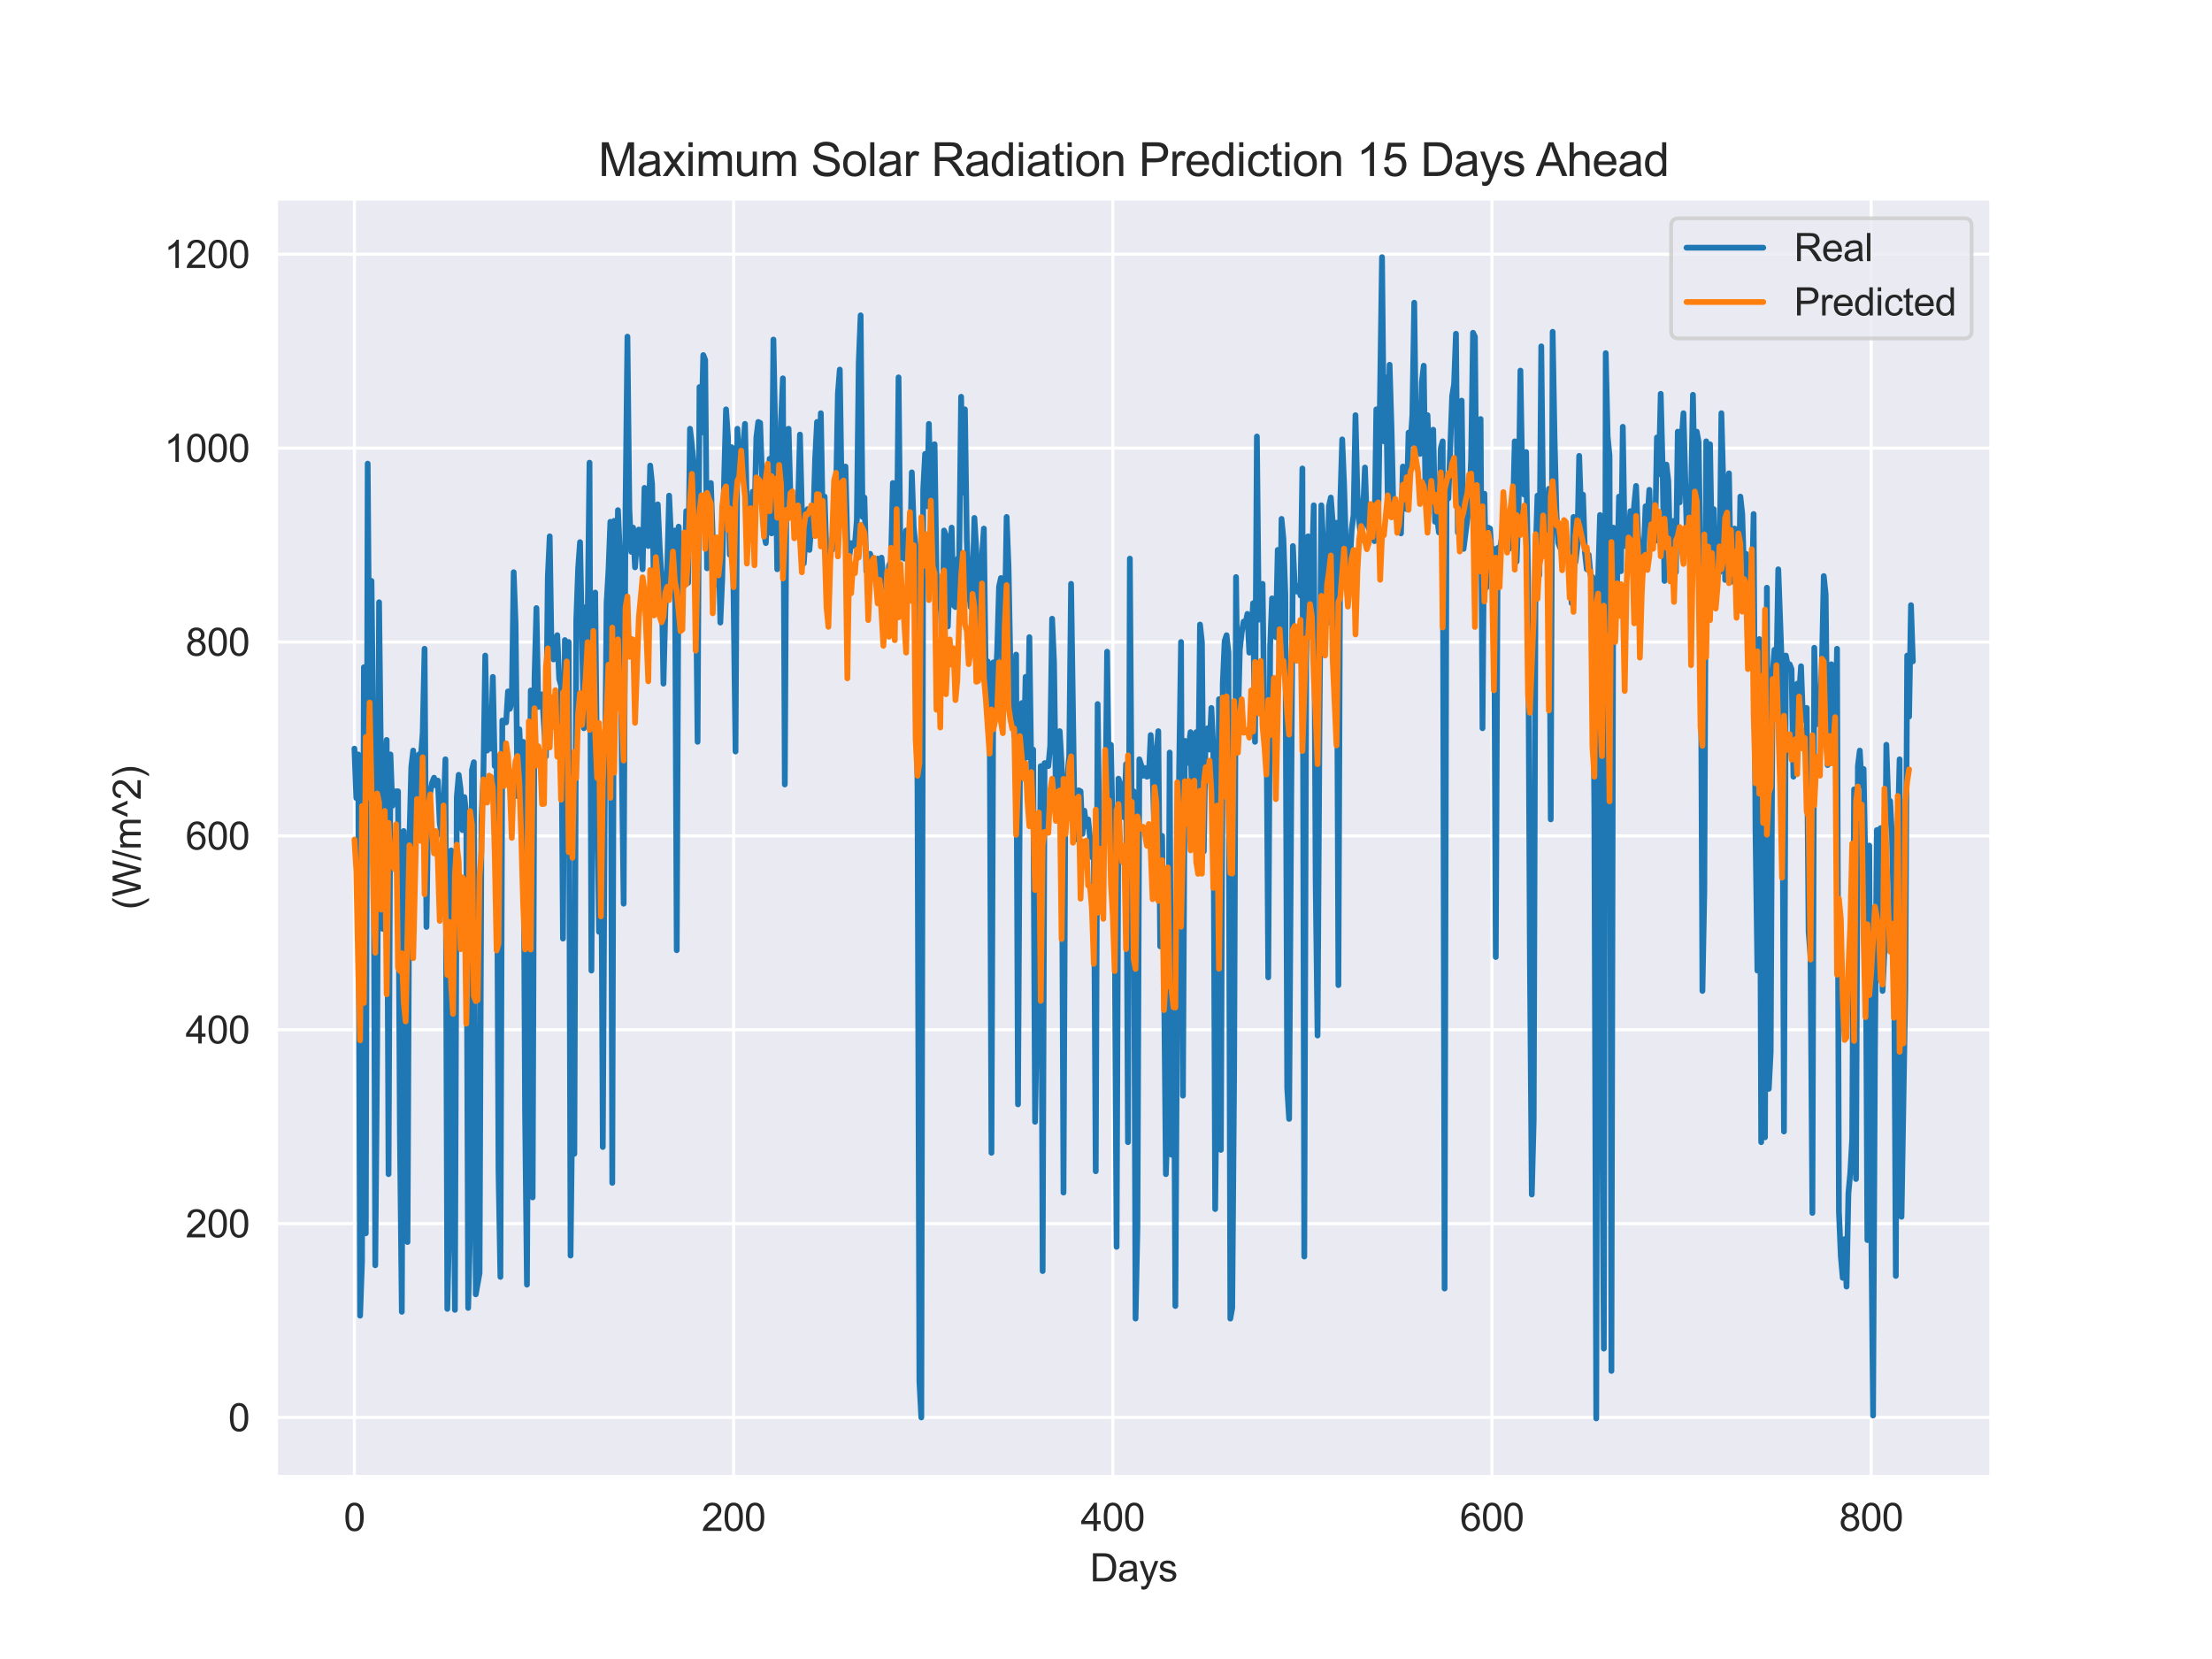 <?xml version="1.0" encoding="utf-8" standalone="no"?>
<!DOCTYPE svg PUBLIC "-//W3C//DTD SVG 1.1//EN"
  "http://www.w3.org/Graphics/SVG/1.1/DTD/svg11.dtd">
<svg xmlns:xlink="http://www.w3.org/1999/xlink" width="576pt" height="432pt" viewBox="0 0 576 432" xmlns="http://www.w3.org/2000/svg" version="1.1">
 <defs>
  <style type="text/css">*{stroke-linejoin: round; stroke-linecap: butt}</style>
 </defs>
 <g id="figure_1">
  <g id="patch_1">
   <path d="M 0 432 
L 576 432 
L 576 0 
L 0 0 
z
" style="fill: #ffffff"/>
  </g>
  <g id="axes_1">
   <g id="patch_2">
    <path d="M 72 384.48 
L 518.4 384.48 
L 518.4 51.84 
L 72 51.84 
z
" style="fill: #eaeaf2"/>
   </g>
   <g id="matplotlib.axis_1">
    <g id="xtick_1">
     <g id="line2d_1">
      <path d="M 92.291 384.48 
L 92.291 51.84 
" clip-path="url(#p05713abf66)" style="fill: none; stroke: #ffffff; stroke-width: 0.8; stroke-linecap: round"/>
     </g>
     <g id="text_1">
      <!-- 0 -->
      <g style="fill: #262626" transform="translate(89.51 398.638) scale(0.1 -0.1)">
       <defs>
        <path id="ArialMT-30" d="M 266 2259 
Q 266 3072 433 3567 
Q 600 4063 929 4331 
Q 1259 4600 1759 4600 
Q 2128 4600 2406 4451 
Q 2684 4303 2865 4023 
Q 3047 3744 3150 3342 
Q 3253 2941 3253 2259 
Q 3253 1453 3087 958 
Q 2922 463 2592 192 
Q 2263 -78 1759 -78 
Q 1097 -78 719 397 
Q 266 969 266 2259 
z
M 844 2259 
Q 844 1131 1108 757 
Q 1372 384 1759 384 
Q 2147 384 2411 759 
Q 2675 1134 2675 2259 
Q 2675 3391 2411 3762 
Q 2147 4134 1753 4134 
Q 1366 4134 1134 3806 
Q 844 3388 844 2259 
z
" transform="scale(0.016)"/>
       </defs>
       <use xlink:href="#ArialMT-30"/>
      </g>
     </g>
    </g>
    <g id="xtick_2">
     <g id="line2d_2">
      <path d="M 191.03 384.48 
L 191.03 51.84 
" clip-path="url(#p05713abf66)" style="fill: none; stroke: #ffffff; stroke-width: 0.8; stroke-linecap: round"/>
     </g>
     <g id="text_2">
      <!-- 200 -->
      <g style="fill: #262626" transform="translate(182.689 398.638) scale(0.1 -0.1)">
       <defs>
        <path id="ArialMT-32" d="M 3222 541 
L 3222 0 
L 194 0 
Q 188 203 259 391 
Q 375 700 629 1000 
Q 884 1300 1366 1694 
Q 2113 2306 2375 2664 
Q 2638 3022 2638 3341 
Q 2638 3675 2398 3904 
Q 2159 4134 1775 4134 
Q 1369 4134 1125 3890 
Q 881 3647 878 3216 
L 300 3275 
Q 359 3922 746 4261 
Q 1134 4600 1788 4600 
Q 2447 4600 2831 4234 
Q 3216 3869 3216 3328 
Q 3216 3053 3103 2787 
Q 2991 2522 2730 2228 
Q 2469 1934 1863 1422 
Q 1356 997 1212 845 
Q 1069 694 975 541 
L 3222 541 
z
" transform="scale(0.016)"/>
       </defs>
       <use xlink:href="#ArialMT-32"/>
       <use xlink:href="#ArialMT-30" x="55.615"/>
       <use xlink:href="#ArialMT-30" x="111.23"/>
      </g>
     </g>
    </g>
    <g id="xtick_3">
     <g id="line2d_3">
      <path d="M 289.769 384.48 
L 289.769 51.84 
" clip-path="url(#p05713abf66)" style="fill: none; stroke: #ffffff; stroke-width: 0.8; stroke-linecap: round"/>
     </g>
     <g id="text_3">
      <!-- 400 -->
      <g style="fill: #262626" transform="translate(281.428 398.638) scale(0.1 -0.1)">
       <defs>
        <path id="ArialMT-34" d="M 2069 0 
L 2069 1097 
L 81 1097 
L 81 1613 
L 2172 4581 
L 2631 4581 
L 2631 1613 
L 3250 1613 
L 3250 1097 
L 2631 1097 
L 2631 0 
L 2069 0 
z
M 2069 1613 
L 2069 3678 
L 634 1613 
L 2069 1613 
z
" transform="scale(0.016)"/>
       </defs>
       <use xlink:href="#ArialMT-34"/>
       <use xlink:href="#ArialMT-30" x="55.615"/>
       <use xlink:href="#ArialMT-30" x="111.23"/>
      </g>
     </g>
    </g>
    <g id="xtick_4">
     <g id="line2d_4">
      <path d="M 388.509 384.48 
L 388.509 51.84 
" clip-path="url(#p05713abf66)" style="fill: none; stroke: #ffffff; stroke-width: 0.8; stroke-linecap: round"/>
     </g>
     <g id="text_4">
      <!-- 600 -->
      <g style="fill: #262626" transform="translate(380.167 398.638) scale(0.1 -0.1)">
       <defs>
        <path id="ArialMT-36" d="M 3184 3459 
L 2625 3416 
Q 2550 3747 2413 3897 
Q 2184 4138 1850 4138 
Q 1581 4138 1378 3988 
Q 1113 3794 959 3422 
Q 806 3050 800 2363 
Q 1003 2672 1297 2822 
Q 1591 2972 1913 2972 
Q 2475 2972 2870 2558 
Q 3266 2144 3266 1488 
Q 3266 1056 3080 686 
Q 2894 316 2569 119 
Q 2244 -78 1831 -78 
Q 1128 -78 684 439 
Q 241 956 241 2144 
Q 241 3472 731 4075 
Q 1159 4600 1884 4600 
Q 2425 4600 2770 4297 
Q 3116 3994 3184 3459 
z
M 888 1484 
Q 888 1194 1011 928 
Q 1134 663 1356 523 
Q 1578 384 1822 384 
Q 2178 384 2434 671 
Q 2691 959 2691 1453 
Q 2691 1928 2437 2201 
Q 2184 2475 1800 2475 
Q 1419 2475 1153 2201 
Q 888 1928 888 1484 
z
" transform="scale(0.016)"/>
       </defs>
       <use xlink:href="#ArialMT-36"/>
       <use xlink:href="#ArialMT-30" x="55.615"/>
       <use xlink:href="#ArialMT-30" x="111.23"/>
      </g>
     </g>
    </g>
    <g id="xtick_5">
     <g id="line2d_5">
      <path d="M 487.248 384.48 
L 487.248 51.84 
" clip-path="url(#p05713abf66)" style="fill: none; stroke: #ffffff; stroke-width: 0.8; stroke-linecap: round"/>
     </g>
     <g id="text_5">
      <!-- 800 -->
      <g style="fill: #262626" transform="translate(478.906 398.638) scale(0.1 -0.1)">
       <defs>
        <path id="ArialMT-38" d="M 1131 2484 
Q 781 2613 612 2850 
Q 444 3088 444 3419 
Q 444 3919 803 4259 
Q 1163 4600 1759 4600 
Q 2359 4600 2725 4251 
Q 3091 3903 3091 3403 
Q 3091 3084 2923 2848 
Q 2756 2613 2416 2484 
Q 2838 2347 3058 2040 
Q 3278 1734 3278 1309 
Q 3278 722 2862 322 
Q 2447 -78 1769 -78 
Q 1091 -78 675 323 
Q 259 725 259 1325 
Q 259 1772 486 2073 
Q 713 2375 1131 2484 
z
M 1019 3438 
Q 1019 3113 1228 2906 
Q 1438 2700 1772 2700 
Q 2097 2700 2305 2904 
Q 2513 3109 2513 3406 
Q 2513 3716 2298 3927 
Q 2084 4138 1766 4138 
Q 1444 4138 1231 3931 
Q 1019 3725 1019 3438 
z
M 838 1322 
Q 838 1081 952 856 
Q 1066 631 1291 507 
Q 1516 384 1775 384 
Q 2178 384 2440 643 
Q 2703 903 2703 1303 
Q 2703 1709 2433 1975 
Q 2163 2241 1756 2241 
Q 1359 2241 1098 1978 
Q 838 1716 838 1322 
z
" transform="scale(0.016)"/>
       </defs>
       <use xlink:href="#ArialMT-38"/>
       <use xlink:href="#ArialMT-30" x="55.615"/>
       <use xlink:href="#ArialMT-30" x="111.23"/>
      </g>
     </g>
    </g>
    <g id="text_6">
     <!-- Days -->
     <g style="fill: #262626" transform="translate(283.809 411.783) scale(0.1 -0.1)">
      <defs>
       <path id="ArialMT-44" d="M 494 0 
L 494 4581 
L 2072 4581 
Q 2606 4581 2888 4516 
Q 3281 4425 3559 4188 
Q 3922 3881 4101 3404 
Q 4281 2928 4281 2316 
Q 4281 1794 4159 1391 
Q 4038 988 3847 723 
Q 3656 459 3429 307 
Q 3203 156 2883 78 
Q 2563 0 2147 0 
L 494 0 
z
M 1100 541 
L 2078 541 
Q 2531 541 2789 625 
Q 3047 709 3200 863 
Q 3416 1078 3536 1442 
Q 3656 1806 3656 2325 
Q 3656 3044 3420 3430 
Q 3184 3816 2847 3947 
Q 2603 4041 2063 4041 
L 1100 4041 
L 1100 541 
z
" transform="scale(0.016)"/>
       <path id="ArialMT-61" d="M 2588 409 
Q 2275 144 1986 34 
Q 1697 -75 1366 -75 
Q 819 -75 525 192 
Q 231 459 231 875 
Q 231 1119 342 1320 
Q 453 1522 633 1644 
Q 813 1766 1038 1828 
Q 1203 1872 1538 1913 
Q 2219 1994 2541 2106 
Q 2544 2222 2544 2253 
Q 2544 2597 2384 2738 
Q 2169 2928 1744 2928 
Q 1347 2928 1158 2789 
Q 969 2650 878 2297 
L 328 2372 
Q 403 2725 575 2942 
Q 747 3159 1072 3276 
Q 1397 3394 1825 3394 
Q 2250 3394 2515 3294 
Q 2781 3194 2906 3042 
Q 3031 2891 3081 2659 
Q 3109 2516 3109 2141 
L 3109 1391 
Q 3109 606 3145 398 
Q 3181 191 3288 0 
L 2700 0 
Q 2613 175 2588 409 
z
M 2541 1666 
Q 2234 1541 1622 1453 
Q 1275 1403 1131 1340 
Q 988 1278 909 1158 
Q 831 1038 831 891 
Q 831 666 1001 516 
Q 1172 366 1500 366 
Q 1825 366 2078 508 
Q 2331 650 2450 897 
Q 2541 1088 2541 1459 
L 2541 1666 
z
" transform="scale(0.016)"/>
       <path id="ArialMT-79" d="M 397 -1278 
L 334 -750 
Q 519 -800 656 -800 
Q 844 -800 956 -737 
Q 1069 -675 1141 -563 
Q 1194 -478 1313 -144 
Q 1328 -97 1363 -6 
L 103 3319 
L 709 3319 
L 1400 1397 
Q 1534 1031 1641 628 
Q 1738 1016 1872 1384 
L 2581 3319 
L 3144 3319 
L 1881 -56 
Q 1678 -603 1566 -809 
Q 1416 -1088 1222 -1217 
Q 1028 -1347 759 -1347 
Q 597 -1347 397 -1278 
z
" transform="scale(0.016)"/>
       <path id="ArialMT-73" d="M 197 991 
L 753 1078 
Q 800 744 1014 566 
Q 1228 388 1613 388 
Q 2000 388 2187 545 
Q 2375 703 2375 916 
Q 2375 1106 2209 1216 
Q 2094 1291 1634 1406 
Q 1016 1563 777 1677 
Q 538 1791 414 1992 
Q 291 2194 291 2438 
Q 291 2659 392 2848 
Q 494 3038 669 3163 
Q 800 3259 1026 3326 
Q 1253 3394 1513 3394 
Q 1903 3394 2198 3281 
Q 2494 3169 2634 2976 
Q 2775 2784 2828 2463 
L 2278 2388 
Q 2241 2644 2061 2787 
Q 1881 2931 1553 2931 
Q 1166 2931 1000 2803 
Q 834 2675 834 2503 
Q 834 2394 903 2306 
Q 972 2216 1119 2156 
Q 1203 2125 1616 2013 
Q 2213 1853 2448 1751 
Q 2684 1650 2818 1456 
Q 2953 1263 2953 975 
Q 2953 694 2789 445 
Q 2625 197 2315 61 
Q 2006 -75 1616 -75 
Q 969 -75 630 194 
Q 291 463 197 991 
z
" transform="scale(0.016)"/>
      </defs>
      <use xlink:href="#ArialMT-44"/>
      <use xlink:href="#ArialMT-61" x="72.217"/>
      <use xlink:href="#ArialMT-79" x="127.832"/>
      <use xlink:href="#ArialMT-73" x="177.832"/>
     </g>
    </g>
   </g>
   <g id="matplotlib.axis_2">
    <g id="ytick_1">
     <g id="line2d_6">
      <path d="M 72 369.108 
L 518.4 369.108 
" clip-path="url(#p05713abf66)" style="fill: none; stroke: #ffffff; stroke-width: 0.8; stroke-linecap: round"/>
     </g>
     <g id="text_7">
      <!-- 0 -->
      <g style="fill: #262626" transform="translate(59.439 372.686) scale(0.1 -0.1)">
       <use xlink:href="#ArialMT-30"/>
      </g>
     </g>
    </g>
    <g id="ytick_2">
     <g id="line2d_7">
      <path d="M 72 318.623 
L 518.4 318.623 
" clip-path="url(#p05713abf66)" style="fill: none; stroke: #ffffff; stroke-width: 0.8; stroke-linecap: round"/>
     </g>
     <g id="text_8">
      <!-- 200 -->
      <g style="fill: #262626" transform="translate(48.317 322.202) scale(0.1 -0.1)">
       <use xlink:href="#ArialMT-32"/>
       <use xlink:href="#ArialMT-30" x="55.615"/>
       <use xlink:href="#ArialMT-30" x="111.23"/>
      </g>
     </g>
    </g>
    <g id="ytick_3">
     <g id="line2d_8">
      <path d="M 72 268.139 
L 518.4 268.139 
" clip-path="url(#p05713abf66)" style="fill: none; stroke: #ffffff; stroke-width: 0.8; stroke-linecap: round"/>
     </g>
     <g id="text_9">
      <!-- 400 -->
      <g style="fill: #262626" transform="translate(48.317 271.718) scale(0.1 -0.1)">
       <use xlink:href="#ArialMT-34"/>
       <use xlink:href="#ArialMT-30" x="55.615"/>
       <use xlink:href="#ArialMT-30" x="111.23"/>
      </g>
     </g>
    </g>
    <g id="ytick_4">
     <g id="line2d_9">
      <path d="M 72 217.655 
L 518.4 217.655 
" clip-path="url(#p05713abf66)" style="fill: none; stroke: #ffffff; stroke-width: 0.8; stroke-linecap: round"/>
     </g>
     <g id="text_10">
      <!-- 600 -->
      <g style="fill: #262626" transform="translate(48.317 221.234) scale(0.1 -0.1)">
       <use xlink:href="#ArialMT-36"/>
       <use xlink:href="#ArialMT-30" x="55.615"/>
       <use xlink:href="#ArialMT-30" x="111.23"/>
      </g>
     </g>
    </g>
    <g id="ytick_5">
     <g id="line2d_10">
      <path d="M 72 167.171 
L 518.4 167.171 
" clip-path="url(#p05713abf66)" style="fill: none; stroke: #ffffff; stroke-width: 0.8; stroke-linecap: round"/>
     </g>
     <g id="text_11">
      <!-- 800 -->
      <g style="fill: #262626" transform="translate(48.317 170.75) scale(0.1 -0.1)">
       <use xlink:href="#ArialMT-38"/>
       <use xlink:href="#ArialMT-30" x="55.615"/>
       <use xlink:href="#ArialMT-30" x="111.23"/>
      </g>
     </g>
    </g>
    <g id="ytick_6">
     <g id="line2d_11">
      <path d="M 72 116.687 
L 518.4 116.687 
" clip-path="url(#p05713abf66)" style="fill: none; stroke: #ffffff; stroke-width: 0.8; stroke-linecap: round"/>
     </g>
     <g id="text_12">
      <!-- 1000 -->
      <g style="fill: #262626" transform="translate(42.756 120.266) scale(0.1 -0.1)">
       <defs>
        <path id="ArialMT-31" d="M 2384 0 
L 1822 0 
L 1822 3584 
Q 1619 3391 1289 3197 
Q 959 3003 697 2906 
L 697 3450 
Q 1169 3672 1522 3987 
Q 1875 4303 2022 4600 
L 2384 4600 
L 2384 0 
z
" transform="scale(0.016)"/>
       </defs>
       <use xlink:href="#ArialMT-31"/>
       <use xlink:href="#ArialMT-30" x="55.615"/>
       <use xlink:href="#ArialMT-30" x="111.23"/>
       <use xlink:href="#ArialMT-30" x="166.846"/>
      </g>
     </g>
    </g>
    <g id="ytick_7">
     <g id="line2d_12">
      <path d="M 72 66.203 
L 518.4 66.203 
" clip-path="url(#p05713abf66)" style="fill: none; stroke: #ffffff; stroke-width: 0.8; stroke-linecap: round"/>
     </g>
     <g id="text_13">
      <!-- 1200 -->
      <g style="fill: #262626" transform="translate(42.756 69.782) scale(0.1 -0.1)">
       <use xlink:href="#ArialMT-31"/>
       <use xlink:href="#ArialMT-32" x="55.615"/>
       <use xlink:href="#ArialMT-30" x="111.23"/>
       <use xlink:href="#ArialMT-30" x="166.846"/>
      </g>
     </g>
    </g>
    <g id="text_14">
     <!-- (W/m^2) -->
     <g style="fill: #262626" transform="translate(36.652 236.89) rotate(-90) scale(0.1 -0.1)">
      <defs>
       <path id="ArialMT-28" d="M 1497 -1347 
Q 1031 -759 709 28 
Q 388 816 388 1659 
Q 388 2403 628 3084 
Q 909 3875 1497 4659 
L 1900 4659 
Q 1522 4009 1400 3731 
Q 1209 3300 1100 2831 
Q 966 2247 966 1656 
Q 966 153 1900 -1347 
L 1497 -1347 
z
" transform="scale(0.016)"/>
       <path id="ArialMT-57" d="M 1294 0 
L 78 4581 
L 700 4581 
L 1397 1578 
Q 1509 1106 1591 641 
Q 1766 1375 1797 1488 
L 2669 4581 
L 3400 4581 
L 4056 2263 
Q 4303 1400 4413 641 
Q 4500 1075 4641 1638 
L 5359 4581 
L 5969 4581 
L 4713 0 
L 4128 0 
L 3163 3491 
Q 3041 3928 3019 4028 
Q 2947 3713 2884 3491 
L 1913 0 
L 1294 0 
z
" transform="scale(0.016)"/>
       <path id="ArialMT-2f" d="M 0 -78 
L 1328 4659 
L 1778 4659 
L 453 -78 
L 0 -78 
z
" transform="scale(0.016)"/>
       <path id="ArialMT-6d" d="M 422 0 
L 422 3319 
L 925 3319 
L 925 2853 
Q 1081 3097 1340 3245 
Q 1600 3394 1931 3394 
Q 2300 3394 2536 3241 
Q 2772 3088 2869 2813 
Q 3263 3394 3894 3394 
Q 4388 3394 4653 3120 
Q 4919 2847 4919 2278 
L 4919 0 
L 4359 0 
L 4359 2091 
Q 4359 2428 4304 2576 
Q 4250 2725 4106 2815 
Q 3963 2906 3769 2906 
Q 3419 2906 3187 2673 
Q 2956 2441 2956 1928 
L 2956 0 
L 2394 0 
L 2394 2156 
Q 2394 2531 2256 2718 
Q 2119 2906 1806 2906 
Q 1569 2906 1367 2781 
Q 1166 2656 1075 2415 
Q 984 2175 984 1722 
L 984 0 
L 422 0 
z
" transform="scale(0.016)"/>
       <path id="ArialMT-5e" d="M 747 2156 
L 169 2156 
L 1272 4659 
L 1725 4659 
L 2834 2156 
L 2269 2156 
L 1497 4022 
L 747 2156 
z
" transform="scale(0.016)"/>
       <path id="ArialMT-29" d="M 791 -1347 
L 388 -1347 
Q 1322 153 1322 1656 
Q 1322 2244 1188 2822 
Q 1081 3291 891 3722 
Q 769 4003 388 4659 
L 791 4659 
Q 1378 3875 1659 3084 
Q 1900 2403 1900 1659 
Q 1900 816 1576 28 
Q 1253 -759 791 -1347 
z
" transform="scale(0.016)"/>
      </defs>
      <use xlink:href="#ArialMT-28"/>
      <use xlink:href="#ArialMT-57" x="33.301"/>
      <use xlink:href="#ArialMT-2f" x="127.686"/>
      <use xlink:href="#ArialMT-6d" x="155.469"/>
      <use xlink:href="#ArialMT-5e" x="238.77"/>
      <use xlink:href="#ArialMT-32" x="285.693"/>
      <use xlink:href="#ArialMT-29" x="341.309"/>
     </g>
    </g>
   </g>
   <g id="line2d_13">
    <path d="M 92.291 194.937 
L 92.785 207.811 
L 93.278 196.452 
L 93.772 342.603 
L 94.266 328.468 
L 94.759 173.734 
L 95.253 321.148 
L 95.747 120.726 
L 96.24 186.607 
L 96.734 151.269 
L 97.228 193.423 
L 97.722 329.478 
L 98.215 272.43 
L 98.709 156.822 
L 99.696 241.888 
L 100.19 203.267 
L 100.684 192.666 
L 101.177 305.75 
L 101.671 196.452 
L 102.165 209.83 
L 103.152 206.044 
L 103.646 206.044 
L 104.14 295.653 
L 104.633 341.594 
L 105.127 216.393 
L 105.621 298.682 
L 106.114 323.419 
L 106.608 218.665 
L 107.102 199.733 
L 107.595 195.442 
L 108.089 220.432 
L 108.583 203.52 
L 109.077 196.452 
L 109.57 197.462 
L 110.064 190.899 
L 110.558 168.938 
L 111.051 241.383 
L 111.545 208.82 
L 112.532 203.772 
L 113.026 202.51 
L 113.52 204.529 
L 114.014 203.267 
L 114.507 214.374 
L 115.001 217.655 
L 115.495 211.849 
L 115.988 197.714 
L 116.482 340.836 
L 116.976 319.381 
L 117.469 221.441 
L 117.963 273.945 
L 118.457 341.089 
L 118.95 207.558 
L 119.444 201.753 
L 119.938 205.539 
L 120.432 216.141 
L 120.925 207.558 
L 121.419 212.354 
L 121.913 340.584 
L 122.406 320.39 
L 122.9 200.491 
L 123.394 198.471 
L 123.887 337.05 
L 124.875 331.497 
L 125.369 213.616 
L 125.862 202.51 
L 126.356 170.705 
L 126.85 195.442 
L 127.343 190.899 
L 127.837 194.937 
L 128.331 176.258 
L 128.824 199.481 
L 129.318 196.957 
L 129.812 304.993 
L 130.306 332.507 
L 130.799 187.617 
L 131.787 188.122 
L 132.28 180.044 
L 132.774 184.588 
L 133.268 182.821 
L 133.761 148.997 
L 134.255 162.375 
L 134.749 207.306 
L 135.242 189.889 
L 135.736 201.5 
L 136.23 193.17 
L 136.724 289.09 
L 137.217 334.526 
L 137.711 245.926 
L 138.205 179.792 
L 138.698 311.808 
L 139.192 176.511 
L 139.686 158.336 
L 140.179 184.083 
L 140.673 181.054 
L 141.167 180.802 
L 142.154 196.957 
L 142.648 150.259 
L 143.142 139.657 
L 143.635 170.452 
L 144.129 171.715 
L 144.623 166.666 
L 145.116 165.404 
L 145.61 176.763 
L 146.104 178.53 
L 146.597 244.412 
L 147.091 166.666 
L 147.585 180.549 
L 148.079 167.171 
L 148.572 326.953 
L 149.066 284.042 
L 149.56 300.449 
L 150.053 161.618 
L 150.547 147.987 
L 151.041 141.172 
L 152.028 189.636 
L 152.522 158.084 
L 153.016 161.87 
L 153.509 120.473 
L 154.003 252.742 
L 154.497 173.482 
L 154.99 154.298 
L 155.484 204.277 
L 155.978 242.645 
L 156.471 196.452 
L 156.965 298.682 
L 157.459 211.092 
L 157.952 157.074 
L 158.446 148.492 
L 158.94 135.871 
L 159.434 308.022 
L 159.927 135.618 
L 160.421 169.948 
L 160.915 132.842 
L 161.408 143.696 
L 161.902 197.714 
L 162.396 235.325 
L 162.889 132.085 
L 163.383 87.658 
L 163.877 132.337 
L 164.371 143.696 
L 164.864 137.385 
L 165.358 147.735 
L 165.852 140.919 
L 166.345 137.89 
L 166.839 140.162 
L 167.333 148.239 
L 167.826 127.036 
L 168.32 139.405 
L 168.814 142.181 
L 169.307 121.23 
L 169.801 126.026 
L 170.295 154.55 
L 170.789 136.628 
L 171.282 131.327 
L 171.776 142.434 
L 172.27 150.511 
L 172.763 178.025 
L 173.257 158.841 
L 173.751 147.735 
L 174.244 129.055 
L 174.738 139.91 
L 175.232 145.21 
L 175.726 138.143 
L 176.219 247.441 
L 176.713 137.133 
L 177.207 147.735 
L 177.7 151.269 
L 178.194 152.531 
L 178.688 133.094 
L 179.181 151.773 
L 179.675 111.638 
L 180.169 115.93 
L 180.663 121.23 
L 181.156 145.21 
L 181.65 193.17 
L 182.144 100.784 
L 182.637 112.648 
L 183.131 92.454 
L 183.625 93.717 
L 184.118 147.987 
L 184.612 126.026 
L 185.106 125.774 
L 185.599 140.162 
L 186.093 148.492 
L 186.587 152.278 
L 187.081 140.667 
L 187.574 162.123 
L 188.068 150.764 
L 188.562 124.764 
L 189.055 106.59 
L 189.549 113.658 
L 190.043 144.453 
L 190.536 116.434 
L 191.524 195.695 
L 192.018 111.638 
L 192.511 121.988 
L 193.005 118.959 
L 193.499 116.687 
L 193.992 110.376 
L 194.486 132.589 
L 194.98 139.152 
L 195.473 138.395 
L 195.967 128.046 
L 196.461 134.861 
L 196.954 113.91 
L 197.448 109.872 
L 197.942 110.124 
L 198.929 138.647 
L 199.423 141.424 
L 200.41 119.464 
L 200.904 138.9 
L 201.398 88.416 
L 201.891 113.91 
L 202.385 148.239 
L 202.879 146.725 
L 203.373 109.872 
L 203.866 98.513 
L 204.36 204.277 
L 204.854 111.891 
L 205.347 111.638 
L 205.841 130.065 
L 206.335 129.56 
L 206.828 132.842 
L 207.322 138.647 
L 207.816 131.327 
L 208.309 113.153 
L 208.803 133.094 
L 209.297 146.725 
L 210.284 132.589 
L 210.778 143.191 
L 211.272 136.628 
L 211.765 136.123 
L 212.259 119.464 
L 212.753 109.872 
L 213.246 129.56 
L 213.74 107.6 
L 214.234 134.861 
L 214.728 129.308 
L 215.221 145.21 
L 215.715 143.948 
L 216.209 143.443 
L 216.702 143.191 
L 217.196 132.085 
L 217.69 129.308 
L 218.183 102.551 
L 218.677 96.241 
L 219.171 128.803 
L 219.664 127.036 
L 220.158 121.483 
L 220.652 141.929 
L 221.146 144.958 
L 221.639 141.424 
L 222.133 142.181 
L 222.627 141.677 
L 223.12 135.366 
L 223.614 94.474 
L 224.108 82.105 
L 224.601 134.609 
L 225.095 129.56 
L 225.589 148.744 
L 226.576 144.201 
L 227.07 145.968 
L 227.564 147.23 
L 228.057 146.977 
L 228.551 145.463 
L 229.045 150.006 
L 229.538 145.21 
L 230.032 150.764 
L 230.526 151.773 
L 231.02 155.307 
L 231.513 147.23 
L 232.007 146.22 
L 232.501 125.774 
L 232.994 142.939 
L 233.488 147.987 
L 233.982 98.26 
L 234.475 145.21 
L 234.969 144.201 
L 235.463 145.463 
L 235.956 138.143 
L 236.45 141.172 
L 236.944 146.725 
L 237.438 122.997 
L 237.931 137.385 
L 238.425 142.181 
L 238.919 205.791 
L 239.412 359.768 
L 239.906 369.108 
L 240.4 127.541 
L 240.893 118.201 
L 241.387 131.832 
L 241.881 110.376 
L 242.375 132.337 
L 242.868 129.56 
L 243.362 115.677 
L 243.856 149.249 
L 244.349 158.336 
L 244.843 151.773 
L 245.337 171.21 
L 245.83 138.143 
L 246.324 139.405 
L 246.818 163.132 
L 247.311 148.492 
L 247.805 137.385 
L 248.299 157.579 
L 248.793 158.084 
L 249.286 145.715 
L 249.78 144.958 
L 250.274 103.309 
L 250.767 128.298 
L 251.261 106.59 
L 251.755 140.667 
L 252.248 153.035 
L 252.742 158.084 
L 253.236 153.035 
L 253.73 134.861 
L 254.223 143.191 
L 254.717 172.472 
L 255.211 172.977 
L 255.704 144.958 
L 256.198 137.638 
L 256.692 177.015 
L 257.185 172.219 
L 257.679 177.773 
L 258.173 300.197 
L 258.666 172.472 
L 259.16 179.287 
L 259.654 169.695 
L 260.148 152.783 
L 260.641 150.511 
L 261.135 172.977 
L 261.629 163.132 
L 262.122 134.609 
L 262.616 147.482 
L 263.11 173.482 
L 263.603 179.035 
L 264.097 191.656 
L 264.591 170.452 
L 265.085 287.576 
L 265.578 200.995 
L 266.072 183.074 
L 266.566 199.733 
L 267.059 176.258 
L 267.553 197.209 
L 268.047 165.909 
L 268.54 200.743 
L 269.034 195.19 
L 269.528 292.119 
L 270.022 265.11 
L 270.515 250.47 
L 271.009 199.481 
L 271.503 330.992 
L 271.996 198.724 
L 272.49 198.724 
L 272.984 199.481 
L 273.477 194.18 
L 273.971 161.113 
L 274.465 172.472 
L 274.958 208.063 
L 275.452 194.685 
L 275.946 190.394 
L 276.44 198.976 
L 276.933 310.546 
L 277.427 203.772 
L 277.921 202.005 
L 278.414 196.957 
L 278.908 152.026 
L 279.895 218.665 
L 280.389 210.84 
L 280.883 205.791 
L 281.377 206.044 
L 281.87 217.15 
L 282.364 211.092 
L 282.858 215.131 
L 283.351 213.364 
L 284.339 223.208 
L 284.832 221.441 
L 285.326 304.993 
L 285.82 183.326 
L 286.313 219.927 
L 286.807 212.859 
L 287.301 214.626 
L 287.795 217.403 
L 288.288 169.695 
L 288.782 206.801 
L 289.276 193.928 
L 290.263 241.13 
L 290.757 324.682 
L 291.25 202.762 
L 291.744 204.277 
L 292.238 211.849 
L 292.732 212.859 
L 293.225 198.976 
L 293.719 297.42 
L 294.213 145.463 
L 294.706 214.879 
L 295.2 206.044 
L 295.694 343.361 
L 296.187 319.633 
L 296.681 197.714 
L 297.175 199.228 
L 297.668 202.005 
L 298.162 199.986 
L 298.656 202.257 
L 299.15 202.005 
L 299.643 191.403 
L 300.137 200.995 
L 300.631 218.16 
L 301.124 196.704 
L 301.618 190.394 
L 302.112 246.431 
L 302.605 217.655 
L 303.099 253.499 
L 303.593 305.75 
L 304.087 290.352 
L 304.58 195.947 
L 305.074 300.702 
L 305.568 243.15 
L 306.061 340.079 
L 306.555 254.004 
L 307.049 200.238 
L 307.542 167.171 
L 308.036 285.304 
L 308.53 192.918 
L 309.023 198.724 
L 310.011 190.646 
L 310.505 214.374 
L 310.998 197.462 
L 311.492 190.646 
L 311.986 207.811 
L 312.479 162.627 
L 312.973 167.171 
L 313.467 221.694 
L 313.96 190.141 
L 314.454 189.636 
L 314.948 195.19 
L 315.442 184.336 
L 315.935 194.432 
L 316.429 314.837 
L 316.923 270.411 
L 317.416 182.064 
L 317.91 299.439 
L 318.404 178.025 
L 318.897 166.919 
L 319.391 165.404 
L 319.885 169.948 
L 320.378 343.361 
L 320.872 340.584 
L 321.366 278.489 
L 321.86 150.259 
L 322.353 188.879 
L 322.847 169.19 
L 323.341 164.647 
L 323.834 161.87 
L 324.328 162.375 
L 324.822 159.851 
L 325.315 169.948 
L 325.809 166.414 
L 326.303 157.074 
L 326.797 193.17 
L 327.29 113.658 
L 327.784 161.365 
L 328.771 152.026 
L 329.265 189.889 
L 329.759 183.326 
L 330.252 254.509 
L 330.746 168.181 
L 331.24 155.812 
L 331.734 165.404 
L 332.227 165.909 
L 332.721 143.191 
L 333.215 173.734 
L 333.708 135.114 
L 334.202 140.414 
L 334.696 154.802 
L 335.189 283.285 
L 335.683 291.362 
L 336.67 142.181 
L 337.164 153.035 
L 337.658 154.045 
L 338.152 152.531 
L 338.645 155.055 
L 339.139 121.988 
L 339.633 327.206 
L 340.126 172.977 
L 340.62 139.657 
L 341.114 158.084 
L 341.607 148.997 
L 342.101 131.58 
L 342.595 229.519 
L 343.089 269.654 
L 343.582 189.889 
L 344.076 131.58 
L 344.57 141.677 
L 345.063 155.56 
L 345.557 162.375 
L 346.051 131.832 
L 346.544 129.56 
L 347.038 136.123 
L 347.532 163.89 
L 348.025 136.123 
L 348.519 256.528 
L 349.013 130.57 
L 349.507 114.415 
L 350 126.279 
L 350.494 142.939 
L 350.988 145.463 
L 351.481 146.977 
L 351.975 137.89 
L 352.469 134.104 
L 352.962 108.105 
L 353.456 128.551 
L 353.95 135.871 
L 354.444 140.667 
L 354.937 133.094 
L 355.431 121.735 
L 355.925 136.123 
L 356.418 137.638 
L 356.912 135.618 
L 357.406 137.385 
L 357.899 140.919 
L 358.393 106.59 
L 358.887 135.618 
L 359.874 66.96 
L 360.368 114.92 
L 360.862 98.26 
L 361.355 128.803 
L 361.849 94.979 
L 362.343 111.386 
L 362.836 132.842 
L 363.33 133.599 
L 363.824 135.114 
L 364.317 134.356 
L 364.811 138.9 
L 365.305 121.483 
L 365.799 126.279 
L 366.292 132.589 
L 366.786 112.648 
L 367.28 115.677 
L 367.773 108.105 
L 368.267 78.824 
L 368.761 116.687 
L 369.254 115.677 
L 369.748 118.201 
L 370.242 99.522 
L 370.736 95.231 
L 371.229 130.822 
L 371.723 108.105 
L 372.217 122.24 
L 372.71 130.822 
L 373.204 111.891 
L 373.698 135.871 
L 374.191 134.356 
L 374.685 138.647 
L 375.179 116.687 
L 375.672 114.92 
L 376.166 335.536 
L 376.66 128.803 
L 377.154 129.813 
L 378.141 103.056 
L 378.635 100.027 
L 379.128 86.901 
L 379.622 138.647 
L 380.116 139.152 
L 380.609 104.318 
L 381.103 142.939 
L 382.584 131.327 
L 383.078 119.464 
L 383.572 86.649 
L 384.065 87.658 
L 384.559 142.181 
L 385.546 109.114 
L 386.04 189.636 
L 386.534 128.551 
L 387.027 153.035 
L 387.521 137.385 
L 388.015 137.638 
L 388.509 145.968 
L 389.002 142.939 
L 389.496 249.208 
L 389.99 142.686 
L 390.483 143.191 
L 391.471 138.143 
L 391.964 133.347 
L 392.458 134.609 
L 392.952 142.939 
L 393.446 141.677 
L 393.939 134.609 
L 394.433 114.92 
L 394.927 146.22 
L 395.42 132.842 
L 395.914 96.493 
L 396.408 125.017 
L 396.901 128.803 
L 397.395 117.697 
L 397.889 150.511 
L 398.382 249.965 
L 398.876 311.051 
L 399.37 291.614 
L 399.864 144.453 
L 400.357 129.055 
L 400.851 149.754 
L 401.345 90.183 
L 401.838 134.356 
L 402.332 136.123 
L 402.826 135.618 
L 403.319 127.289 
L 403.813 213.364 
L 404.307 86.396 
L 404.801 114.163 
L 405.294 133.851 
L 405.788 141.424 
L 406.282 142.686 
L 406.775 141.677 
L 407.269 141.424 
L 407.763 140.919 
L 408.256 144.201 
L 408.75 142.939 
L 409.244 157.074 
L 409.737 134.609 
L 410.231 146.473 
L 410.725 142.434 
L 411.219 118.706 
L 411.712 133.599 
L 412.206 128.803 
L 412.7 143.696 
L 413.193 148.239 
L 413.687 144.453 
L 414.181 149.754 
L 414.674 150.259 
L 415.168 211.092 
L 415.662 369.36 
L 416.156 150.511 
L 416.649 134.104 
L 417.143 279.246 
L 417.637 351.186 
L 418.13 91.95 
L 418.624 113.658 
L 419.118 118.706 
L 419.611 356.991 
L 420.105 137.385 
L 420.599 153.793 
L 421.093 151.269 
L 421.586 129.308 
L 422.08 148.744 
L 422.574 111.134 
L 423.067 142.181 
L 423.561 137.89 
L 424.055 140.667 
L 424.548 133.094 
L 425.042 139.91 
L 425.536 131.58 
L 426.029 126.531 
L 426.523 139.152 
L 427.017 143.948 
L 427.511 145.968 
L 428.004 145.21 
L 428.498 131.832 
L 428.992 135.114 
L 429.485 127.541 
L 429.979 141.677 
L 430.473 140.414 
L 430.966 140.919 
L 431.46 113.91 
L 431.954 123.502 
L 432.448 102.551 
L 432.941 121.735 
L 433.435 151.269 
L 433.929 120.978 
L 434.422 125.269 
L 434.916 144.706 
L 435.41 147.23 
L 435.903 135.618 
L 436.397 148.997 
L 436.891 112.396 
L 437.384 130.822 
L 437.878 114.415 
L 438.372 107.6 
L 439.359 143.443 
L 439.853 143.696 
L 440.347 129.308 
L 440.84 102.804 
L 441.334 130.822 
L 441.828 112.396 
L 442.321 115.172 
L 442.815 147.23 
L 443.309 258.042 
L 443.803 232.043 
L 444.296 114.92 
L 444.79 150.764 
L 445.284 115.677 
L 445.777 143.443 
L 446.271 132.589 
L 446.765 151.773 
L 447.258 144.453 
L 447.752 148.997 
L 448.246 107.6 
L 448.739 126.026 
L 449.233 151.016 
L 449.727 127.793 
L 450.221 123.25 
L 450.714 151.521 
L 451.208 138.143 
L 451.702 137.638 
L 452.195 151.016 
L 452.689 158.589 
L 453.183 129.308 
L 453.676 133.851 
L 454.17 150.006 
L 454.664 144.201 
L 455.158 156.065 
L 455.651 159.598 
L 456.145 156.317 
L 456.639 133.851 
L 457.132 216.645 
L 457.626 252.742 
L 458.12 166.414 
L 458.613 297.42 
L 459.107 172.724 
L 459.601 296.158 
L 460.094 153.035 
L 460.588 283.537 
L 461.082 273.945 
L 461.576 175.501 
L 462.069 169.19 
L 462.563 176.258 
L 463.057 148.239 
L 464.044 174.996 
L 464.538 294.643 
L 465.031 170.705 
L 465.525 173.229 
L 466.019 172.977 
L 466.513 174.239 
L 467.006 202.257 
L 467.5 179.792 
L 467.994 178.025 
L 468.487 181.054 
L 468.981 173.482 
L 469.475 186.86 
L 469.968 187.617 
L 470.462 184.336 
L 470.956 242.645 
L 471.45 248.955 
L 471.943 315.847 
L 472.437 168.686 
L 472.931 188.627 
L 473.424 185.093 
L 473.918 185.093 
L 474.412 173.482 
L 474.905 150.006 
L 475.399 154.802 
L 475.893 199.228 
L 476.386 198.219 
L 476.88 172.977 
L 477.374 188.627 
L 477.868 195.947 
L 478.361 168.938 
L 478.855 315.594 
L 479.349 327.206 
L 479.842 332.759 
L 480.336 322.662 
L 480.83 335.031 
L 481.323 310.798 
L 481.817 305.245 
L 482.311 296.41 
L 482.805 205.539 
L 483.298 307.012 
L 483.792 199.481 
L 484.286 195.442 
L 484.779 204.529 
L 485.273 200.238 
L 485.767 226.742 
L 486.26 322.915 
L 486.754 220.179 
L 487.248 316.604 
L 487.741 368.603 
L 488.235 273.188 
L 488.729 216.141 
L 489.223 216.141 
L 489.716 215.636 
L 490.21 258.042 
L 490.704 247.693 
L 491.197 193.928 
L 491.691 208.316 
L 492.185 208.568 
L 492.678 217.908 
L 493.172 240.878 
L 493.666 332.254 
L 494.16 217.403 
L 494.653 197.714 
L 495.147 316.856 
L 496.134 257.538 
L 496.628 170.705 
L 497.122 186.607 
L 497.615 157.579 
L 498.109 172.219 
L 498.109 172.219 
" clip-path="url(#p05713abf66)" style="fill: none; stroke: #1f77b4; stroke-width: 1.5; stroke-linecap: round"/>
   </g>
   <g id="line2d_14">
    <path d="M 92.291 218.63 
L 92.785 226.74 
L 93.278 252.025 
L 93.772 270.906 
L 94.266 209.893 
L 94.759 261.16 
L 95.253 191.921 
L 95.747 207.695 
L 96.24 182.93 
L 96.734 205.183 
L 97.228 234.193 
L 97.722 248.105 
L 98.215 206.628 
L 98.709 208.939 
L 99.203 236.867 
L 99.696 214.513 
L 100.19 211.162 
L 100.684 258.921 
L 101.177 214.276 
L 101.671 224.106 
L 102.165 224.965 
L 102.659 226.302 
L 103.152 214.644 
L 103.646 252 
L 104.14 252.858 
L 104.633 248.225 
L 105.127 260.881 
L 105.621 265.981 
L 106.608 220.111 
L 107.102 221.898 
L 107.595 249.501 
L 108.583 208.068 
L 109.57 218.96 
L 110.064 197.204 
L 110.558 232.871 
L 111.051 213.018 
L 112.039 206.866 
L 112.532 217.625 
L 113.026 222.228 
L 113.52 216.421 
L 114.014 224.066 
L 114.507 239.802 
L 115.001 227.318 
L 115.495 209.732 
L 115.988 235.895 
L 116.482 253.865 
L 116.976 240.047 
L 117.469 256.25 
L 117.963 264.007 
L 118.457 227.661 
L 118.95 219.954 
L 119.444 224.476 
L 119.938 247.181 
L 120.432 228.46 
L 120.925 229.337 
L 121.419 266.562 
L 121.913 244.697 
L 122.406 211.213 
L 122.9 214.774 
L 123.394 259.332 
L 123.887 260.695 
L 124.381 260.418 
L 124.875 228.097 
L 125.369 221.701 
L 125.862 202.949 
L 126.356 207.191 
L 126.85 208.997 
L 127.343 201.97 
L 127.837 202.252 
L 128.331 205.175 
L 128.824 222.115 
L 129.318 247.509 
L 129.812 245.775 
L 130.306 196.293 
L 130.799 198.597 
L 131.293 204.658 
L 131.787 193.546 
L 132.28 196.964 
L 132.774 205.393 
L 133.268 218.183 
L 133.761 202.78 
L 134.255 198.173 
L 134.749 196.858 
L 135.242 203.805 
L 135.736 217.971 
L 136.23 235.39 
L 136.724 247.234 
L 137.217 236.077 
L 137.711 187.827 
L 138.205 247.264 
L 138.698 198.557 
L 139.192 184.444 
L 139.686 199.334 
L 140.179 194.316 
L 140.673 197.04 
L 141.167 209.386 
L 141.661 209.32 
L 142.154 173.812 
L 142.648 168.845 
L 143.142 194.657 
L 143.635 181.556 
L 144.129 189.346 
L 144.623 179.726 
L 145.116 197.032 
L 145.61 189.24 
L 146.104 208.258 
L 146.597 180.327 
L 147.091 179.807 
L 147.585 172.242 
L 148.079 221.893 
L 148.572 202.899 
L 149.066 223.373 
L 149.56 195.77 
L 150.053 202.639 
L 150.547 185.883 
L 151.041 180.494 
L 151.534 188.766 
L 152.522 176.42 
L 153.016 167.214 
L 153.509 190.063 
L 154.003 185.194 
L 154.497 164.307 
L 154.99 190.82 
L 155.484 202.586 
L 155.978 188.253 
L 156.471 238.641 
L 156.965 204.022 
L 157.459 191.075 
L 157.952 185.684 
L 158.446 173.078 
L 158.94 207.75 
L 159.434 163.415 
L 159.927 201.202 
L 160.421 172.421 
L 160.915 166.487 
L 161.408 182.874 
L 161.902 186.262 
L 162.396 198.057 
L 162.889 158.197 
L 163.383 155.325 
L 163.877 171.025 
L 164.371 166.373 
L 164.864 166.548 
L 165.358 188.225 
L 166.345 160.828 
L 167.333 150.322 
L 167.826 153.793 
L 168.814 177.414 
L 169.307 148.431 
L 169.801 158.114 
L 170.295 160.262 
L 170.789 145.087 
L 171.282 150.67 
L 171.776 160.505 
L 172.27 162.047 
L 172.763 160.598 
L 173.257 154.325 
L 173.751 152.808 
L 174.244 156.261 
L 174.738 151.216 
L 175.232 143.613 
L 175.726 151.43 
L 176.219 153.916 
L 177.207 164.341 
L 177.7 163.92 
L 178.194 138.67 
L 178.688 152.192 
L 179.181 144.847 
L 179.675 130.267 
L 180.169 123.406 
L 180.663 136.27 
L 181.156 169.44 
L 181.65 147.111 
L 182.144 133.493 
L 182.637 128.977 
L 183.131 129.01 
L 183.625 142.936 
L 184.118 128.344 
L 184.612 129.947 
L 185.106 131.05 
L 185.599 159.704 
L 186.093 144.958 
L 186.587 139.912 
L 187.081 149.837 
L 187.574 145.145 
L 188.068 131.799 
L 188.562 127.609 
L 189.055 126.66 
L 189.549 137.989 
L 190.043 132.4 
L 190.536 145.39 
L 191.03 152.914 
L 191.524 130.757 
L 192.018 125.236 
L 192.511 124.106 
L 193.005 117.341 
L 193.499 124.588 
L 193.992 129.351 
L 194.486 146.765 
L 194.98 136.474 
L 195.473 132.332 
L 195.967 132.534 
L 196.461 147.199 
L 196.954 124.307 
L 197.448 124.719 
L 197.942 125.337 
L 198.929 139.729 
L 199.423 124.592 
L 199.917 120.751 
L 200.41 133.142 
L 200.904 123.989 
L 201.398 127.425 
L 201.891 124.681 
L 202.385 134.808 
L 202.879 121.071 
L 203.373 126.223 
L 203.866 150.645 
L 204.36 139.064 
L 204.854 132.731 
L 205.347 134.957 
L 205.841 128.414 
L 206.335 127.95 
L 206.828 140.167 
L 207.322 133.334 
L 207.816 131.597 
L 208.803 149.027 
L 209.297 137.431 
L 209.791 133.917 
L 210.284 133.988 
L 210.778 132.993 
L 211.272 131.58 
L 211.765 132.43 
L 212.259 139.601 
L 212.753 128.671 
L 213.246 128.775 
L 213.74 142.3 
L 214.234 130.431 
L 214.728 142.062 
L 215.221 158.081 
L 215.715 163.23 
L 216.209 146.179 
L 216.702 139.397 
L 217.196 125.12 
L 217.69 123.123 
L 218.183 144.894 
L 218.677 133.596 
L 219.171 125.604 
L 219.664 125.133 
L 220.158 141.404 
L 220.652 176.642 
L 221.146 144.726 
L 221.639 154.481 
L 222.133 146.929 
L 222.627 149.254 
L 223.12 143.123 
L 223.614 145.173 
L 224.108 136.679 
L 224.601 137.565 
L 225.095 138.755 
L 225.589 144.89 
L 226.083 161.469 
L 226.576 150.678 
L 227.07 146.134 
L 227.564 145.233 
L 228.551 157.14 
L 229.045 150.988 
L 230.032 168.162 
L 231.02 148.799 
L 231.513 165.804 
L 232.007 142.663 
L 232.501 146.422 
L 232.994 166.718 
L 233.488 132.577 
L 233.982 160.764 
L 234.475 146.844 
L 234.969 156.061 
L 235.463 162.128 
L 235.956 169.944 
L 236.45 144.832 
L 236.944 133.342 
L 237.438 156.504 
L 237.931 141.952 
L 238.425 192.585 
L 238.919 202 
L 239.412 198.751 
L 239.906 134.647 
L 240.4 143.608 
L 240.893 147.313 
L 241.387 139.117 
L 241.881 156.261 
L 242.375 130.348 
L 242.868 147.467 
L 243.362 149.247 
L 243.856 184.812 
L 244.349 167.016 
L 244.843 189.442 
L 245.337 150.044 
L 245.83 148.532 
L 246.324 180.777 
L 246.818 169.471 
L 247.311 166.515 
L 247.805 173.095 
L 248.299 168.814 
L 248.793 182.308 
L 249.286 177.117 
L 249.78 161.148 
L 250.274 150.059 
L 250.767 143.953 
L 251.261 162.581 
L 251.755 164.227 
L 252.248 172.947 
L 252.742 169.785 
L 253.236 154.659 
L 253.73 158.016 
L 254.223 177.546 
L 254.717 177.333 
L 255.211 169.869 
L 255.704 151.925 
L 256.198 176.435 
L 256.692 181.924 
L 257.679 196.265 
L 258.173 184.727 
L 258.666 189.937 
L 259.654 185.189 
L 260.148 172.449 
L 260.641 187.87 
L 261.135 190.919 
L 261.629 163.205 
L 262.122 152.367 
L 262.616 184.01 
L 263.11 187.385 
L 263.603 189.788 
L 264.097 189.695 
L 264.591 217.398 
L 265.578 191.676 
L 266.566 202.74 
L 267.059 198.782 
L 267.553 208.69 
L 268.047 215.148 
L 268.54 201.046 
L 269.034 212.349 
L 269.528 231.763 
L 270.515 211.569 
L 271.009 260.635 
L 271.503 220.078 
L 271.996 216.62 
L 272.49 216.688 
L 272.984 216.878 
L 273.477 205.914 
L 273.971 202.77 
L 274.958 213.763 
L 275.452 206.22 
L 275.946 205.854 
L 276.44 244.52 
L 276.933 202.825 
L 277.427 217.254 
L 277.921 211.993 
L 278.414 199.337 
L 278.908 196.942 
L 279.402 219.45 
L 279.895 207.967 
L 280.389 214.868 
L 280.883 207.44 
L 281.377 234.022 
L 281.87 219.069 
L 282.364 225.238 
L 282.858 218.889 
L 283.351 230.587 
L 283.845 230.806 
L 284.339 236.657 
L 284.832 250.982 
L 285.326 210.82 
L 285.82 237.675 
L 286.313 220.956 
L 287.301 239.267 
L 287.795 195.273 
L 288.288 211.193 
L 288.782 208.396 
L 289.276 229.951 
L 289.769 238.372 
L 290.263 252.867 
L 290.757 211.02 
L 291.25 209.373 
L 291.744 220.201 
L 292.238 224.432 
L 292.732 220.265 
L 293.225 247.15 
L 293.719 196.695 
L 294.213 220 
L 294.706 208.801 
L 295.2 249.72 
L 295.694 252.31 
L 296.187 212.587 
L 296.681 215.274 
L 297.175 215.807 
L 297.668 215.282 
L 298.162 217.345 
L 298.656 220.248 
L 299.15 214.571 
L 299.643 221.689 
L 300.137 234.161 
L 300.631 204.938 
L 301.124 209.141 
L 301.618 234.58 
L 302.112 231.127 
L 302.605 223.963 
L 303.099 263.02 
L 303.593 253.754 
L 304.087 225.868 
L 304.58 256.223 
L 305.074 257.767 
L 305.568 262.3 
L 306.061 262.359 
L 306.555 203.701 
L 307.049 213.298 
L 307.542 241.327 
L 308.036 219.404 
L 308.53 203.432 
L 309.023 214.55 
L 309.517 203.318 
L 310.011 221.434 
L 310.505 217.564 
L 310.998 203.29 
L 311.492 224.433 
L 311.986 227.55 
L 312.479 205.91 
L 312.973 227.507 
L 313.467 203.82 
L 313.96 199.774 
L 314.454 203.265 
L 314.948 198.067 
L 315.442 206.215 
L 315.935 231.215 
L 316.429 229.635 
L 316.923 209.762 
L 317.416 252.265 
L 317.91 212.324 
L 318.404 181.609 
L 318.897 207.4 
L 319.391 181.328 
L 319.885 210.587 
L 320.378 227.358 
L 320.872 227.472 
L 321.366 182.541 
L 321.86 195.916 
L 322.353 195.995 
L 322.847 186.431 
L 323.341 182.099 
L 323.834 190.78 
L 324.328 190.671 
L 324.822 190.018 
L 325.315 192.08 
L 325.809 179.779 
L 326.303 190.517 
L 326.797 172.378 
L 327.29 173.845 
L 327.784 185.782 
L 328.278 172.106 
L 328.771 189.182 
L 329.265 194.508 
L 329.759 201.692 
L 330.252 182.281 
L 330.746 191.406 
L 331.24 187.382 
L 331.734 176.531 
L 332.227 208.092 
L 333.215 163.84 
L 333.708 172.318 
L 334.202 172.098 
L 334.696 178.156 
L 335.189 185.815 
L 335.683 191.285 
L 336.177 172.31 
L 336.67 163.985 
L 337.164 162.999 
L 337.658 172.073 
L 338.152 165.31 
L 338.645 161.411 
L 339.139 195.553 
L 340.126 166.108 
L 340.62 165.947 
L 341.114 157.306 
L 341.607 160.502 
L 342.101 176.288 
L 342.595 186.065 
L 343.089 198.989 
L 343.582 164.97 
L 344.076 155.148 
L 344.57 169.511 
L 345.063 170.707 
L 345.557 152.336 
L 346.051 148.934 
L 346.544 144.649 
L 347.038 172.073 
L 348.025 194.104 
L 348.519 156.812 
L 349.013 155.527 
L 350 142.858 
L 350.988 157.97 
L 351.975 145.357 
L 352.469 143.201 
L 352.962 165.207 
L 353.456 148.939 
L 353.95 140.296 
L 354.444 136.976 
L 355.925 143.012 
L 356.418 141.424 
L 356.912 131.224 
L 357.406 139.826 
L 357.899 131.867 
L 358.887 130.835 
L 359.38 150.973 
L 359.874 139.518 
L 360.368 139.362 
L 361.355 128.992 
L 361.849 134.157 
L 362.343 134.727 
L 362.836 131.938 
L 363.33 129.894 
L 363.824 138.748 
L 364.317 136.57 
L 365.305 126.2 
L 365.799 130.037 
L 366.292 124.267 
L 366.786 132.776 
L 367.28 122.929 
L 367.773 121.556 
L 368.267 116.73 
L 369.254 123.013 
L 369.748 131.247 
L 370.242 125.484 
L 370.736 126.635 
L 371.229 130.807 
L 371.723 138.716 
L 372.217 130.821 
L 372.71 125.221 
L 373.204 130.689 
L 373.698 128.793 
L 374.191 133.195 
L 374.685 132.592 
L 375.179 123.005 
L 375.672 163.392 
L 376.166 127.546 
L 377.154 123.293 
L 377.647 123.846 
L 378.141 120.774 
L 378.635 119.234 
L 379.128 131.857 
L 379.622 132.324 
L 380.116 143.613 
L 380.609 135.018 
L 381.103 133.326 
L 381.597 130.55 
L 382.091 128.503 
L 382.584 123.545 
L 383.078 123.325 
L 383.572 132.589 
L 384.065 163.261 
L 384.559 126.304 
L 385.053 139.135 
L 385.546 148.807 
L 386.04 131.819 
L 386.534 156.634 
L 387.027 144.683 
L 387.521 138.728 
L 388.015 140.879 
L 388.509 150.294 
L 389.002 179.759 
L 389.496 145.226 
L 389.99 147.364 
L 390.483 152.929 
L 391.471 128.127 
L 392.458 143.903 
L 392.952 134.808 
L 393.446 131.461 
L 393.939 126.645 
L 394.433 148.35 
L 394.927 134.111 
L 395.42 134.922 
L 395.914 139.289 
L 396.901 131.632 
L 397.395 142.532 
L 397.889 181.102 
L 398.382 185.588 
L 399.37 160.855 
L 399.864 139.079 
L 400.357 155.916 
L 400.851 147.002 
L 401.345 145.034 
L 401.838 134.217 
L 402.332 144.857 
L 402.826 139.392 
L 403.319 185.017 
L 403.813 129.29 
L 404.307 125.292 
L 404.801 132.342 
L 405.294 136.84 
L 405.788 136.088 
L 406.282 139.687 
L 406.775 148.502 
L 407.269 135.422 
L 407.763 135.957 
L 408.256 144.206 
L 408.75 155.736 
L 409.244 145.122 
L 409.737 159.341 
L 410.231 139.657 
L 410.725 135.464 
L 411.219 136.709 
L 412.206 141.326 
L 412.7 143.105 
L 413.193 142.525 
L 413.687 148.578 
L 414.181 148.843 
L 414.674 194.538 
L 415.168 202.252 
L 415.662 157.688 
L 416.156 154.553 
L 416.649 185.547 
L 417.143 196.901 
L 417.637 157.7 
L 418.13 174.39 
L 418.624 165.641 
L 419.118 208.677 
L 419.611 141.139 
L 420.105 166.954 
L 420.599 167.171 
L 421.093 151.899 
L 421.586 160.388 
L 422.08 152.109 
L 422.574 156.307 
L 423.067 179.933 
L 423.561 152.235 
L 424.055 139.955 
L 424.548 140.594 
L 425.042 142.961 
L 425.536 162.312 
L 426.029 134.349 
L 426.523 143.105 
L 427.017 171.248 
L 427.511 154.565 
L 428.004 144.865 
L 428.498 144.458 
L 428.992 148.4 
L 429.485 144.713 
L 429.979 136.517 
L 430.473 142.901 
L 430.966 131.509 
L 431.46 136.954 
L 431.954 133.222 
L 432.448 144.857 
L 432.941 138.738 
L 433.435 135.083 
L 433.929 142.626 
L 434.422 140.192 
L 434.916 151.41 
L 435.41 143.092 
L 435.903 156.742 
L 436.397 140.77 
L 436.891 139.566 
L 437.384 137.239 
L 437.878 142.674 
L 438.372 146.869 
L 438.866 137.411 
L 439.359 141.78 
L 439.853 134.77 
L 440.347 173.216 
L 440.84 142.785 
L 441.334 127.993 
L 441.828 130.469 
L 442.321 153.103 
L 442.815 189.283 
L 443.309 194.21 
L 443.803 139.165 
L 444.296 171.078 
L 444.79 142.325 
L 445.284 161.488 
L 445.777 144.008 
L 446.271 156.057 
L 446.765 158.473 
L 447.258 152.657 
L 447.752 142.285 
L 448.246 148.247 
L 448.739 145.652 
L 449.233 134.866 
L 449.727 133.462 
L 450.221 151.864 
L 450.714 138.032 
L 451.208 149.413 
L 451.702 143.683 
L 452.195 160.868 
L 452.689 138.887 
L 453.183 141.602 
L 453.676 159.28 
L 454.17 150.799 
L 454.664 152.303 
L 455.158 174.234 
L 455.651 161.227 
L 456.145 143.024 
L 456.639 185.726 
L 457.132 203.974 
L 457.626 169.599 
L 458.12 206.685 
L 458.613 176.021 
L 459.107 214.295 
L 459.601 158.716 
L 460.094 217.355 
L 460.588 206.554 
L 461.082 204.905 
L 461.576 176.813 
L 462.069 187.323 
L 462.563 173.224 
L 463.55 204.794 
L 464.044 228.534 
L 464.538 186.378 
L 465.031 195.379 
L 465.525 193.766 
L 466.019 191.199 
L 466.513 197.812 
L 467.006 197.152 
L 467.5 192.479 
L 467.994 201.606 
L 468.487 181.382 
L 468.981 189.081 
L 469.475 194.983 
L 469.968 192.173 
L 470.462 211.287 
L 470.956 212.635 
L 471.45 249.872 
L 471.943 191.451 
L 472.437 209.692 
L 472.931 199.519 
L 473.424 196.967 
L 473.918 201.977 
L 474.412 171.53 
L 474.905 172.292 
L 475.399 192.693 
L 475.893 198.875 
L 476.386 191.643 
L 476.88 198.761 
L 477.374 194.309 
L 477.868 186.741 
L 478.361 253.809 
L 478.855 234.017 
L 479.349 239.323 
L 479.842 260.264 
L 480.336 270.805 
L 480.83 270.184 
L 481.323 251.984 
L 481.817 240.868 
L 482.311 219.677 
L 482.805 271.06 
L 483.298 208.829 
L 483.792 204.804 
L 484.286 213.018 
L 484.779 209.516 
L 485.273 244.036 
L 485.767 264.863 
L 486.26 240.678 
L 486.754 259.123 
L 487.248 253.435 
L 488.235 236.092 
L 489.223 241.905 
L 489.716 255.104 
L 490.21 256.369 
L 490.704 205.357 
L 491.691 236.761 
L 492.185 247.819 
L 492.678 240.504 
L 493.172 265.022 
L 493.666 250.636 
L 494.16 207.258 
L 494.653 273.905 
L 495.147 264.065 
L 495.641 271.716 
L 496.134 208.812 
L 496.628 203.487 
L 497.122 200.342 
L 497.122 200.342 
" clip-path="url(#p05713abf66)" style="fill: none; stroke: #ff7f0e; stroke-width: 1.5; stroke-linecap: round"/>
   </g>
   <g id="patch_3">
    <path d="M 72 384.48 
L 72 51.84 
" style="fill: none; stroke: #ffffff; stroke-width: 0.8; stroke-linejoin: miter; stroke-linecap: square"/>
   </g>
   <g id="patch_4">
    <path d="M 518.4 384.48 
L 518.4 51.84 
" style="fill: none; stroke: #ffffff; stroke-width: 0.8; stroke-linejoin: miter; stroke-linecap: square"/>
   </g>
   <g id="patch_5">
    <path d="M 72 384.48 
L 518.4 384.48 
" style="fill: none; stroke: #ffffff; stroke-width: 0.8; stroke-linejoin: miter; stroke-linecap: square"/>
   </g>
   <g id="patch_6">
    <path d="M 72 51.84 
L 518.4 51.84 
" style="fill: none; stroke: #ffffff; stroke-width: 0.8; stroke-linejoin: miter; stroke-linecap: square"/>
   </g>
   <g id="text_15">
    <!-- Maximum Solar Radiation Prediction 15 Days Ahead -->
    <g style="fill: #262626" transform="translate(155.803 45.84) scale(0.12 -0.12)">
     <defs>
      <path id="ArialMT-4d" d="M 475 0 
L 475 4581 
L 1388 4581 
L 2472 1338 
Q 2622 884 2691 659 
Q 2769 909 2934 1394 
L 4031 4581 
L 4847 4581 
L 4847 0 
L 4263 0 
L 4263 3834 
L 2931 0 
L 2384 0 
L 1059 3900 
L 1059 0 
L 475 0 
z
" transform="scale(0.016)"/>
      <path id="ArialMT-78" d="M 47 0 
L 1259 1725 
L 138 3319 
L 841 3319 
L 1350 2541 
Q 1494 2319 1581 2169 
Q 1719 2375 1834 2534 
L 2394 3319 
L 3066 3319 
L 1919 1756 
L 3153 0 
L 2463 0 
L 1781 1031 
L 1600 1309 
L 728 0 
L 47 0 
z
" transform="scale(0.016)"/>
      <path id="ArialMT-69" d="M 425 3934 
L 425 4581 
L 988 4581 
L 988 3934 
L 425 3934 
z
M 425 0 
L 425 3319 
L 988 3319 
L 988 0 
L 425 0 
z
" transform="scale(0.016)"/>
      <path id="ArialMT-75" d="M 2597 0 
L 2597 488 
Q 2209 -75 1544 -75 
Q 1250 -75 995 37 
Q 741 150 617 320 
Q 494 491 444 738 
Q 409 903 409 1263 
L 409 3319 
L 972 3319 
L 972 1478 
Q 972 1038 1006 884 
Q 1059 663 1231 536 
Q 1403 409 1656 409 
Q 1909 409 2131 539 
Q 2353 669 2445 892 
Q 2538 1116 2538 1541 
L 2538 3319 
L 3100 3319 
L 3100 0 
L 2597 0 
z
" transform="scale(0.016)"/>
      <path id="ArialMT-20" transform="scale(0.016)"/>
      <path id="ArialMT-53" d="M 288 1472 
L 859 1522 
Q 900 1178 1048 958 
Q 1197 738 1509 602 
Q 1822 466 2213 466 
Q 2559 466 2825 569 
Q 3091 672 3220 851 
Q 3350 1031 3350 1244 
Q 3350 1459 3225 1620 
Q 3100 1781 2813 1891 
Q 2628 1963 1997 2114 
Q 1366 2266 1113 2400 
Q 784 2572 623 2826 
Q 463 3081 463 3397 
Q 463 3744 659 4045 
Q 856 4347 1234 4503 
Q 1613 4659 2075 4659 
Q 2584 4659 2973 4495 
Q 3363 4331 3572 4012 
Q 3781 3694 3797 3291 
L 3216 3247 
Q 3169 3681 2898 3903 
Q 2628 4125 2100 4125 
Q 1550 4125 1298 3923 
Q 1047 3722 1047 3438 
Q 1047 3191 1225 3031 
Q 1400 2872 2139 2705 
Q 2878 2538 3153 2413 
Q 3553 2228 3743 1945 
Q 3934 1663 3934 1294 
Q 3934 928 3725 604 
Q 3516 281 3123 101 
Q 2731 -78 2241 -78 
Q 1619 -78 1198 103 
Q 778 284 539 648 
Q 300 1013 288 1472 
z
" transform="scale(0.016)"/>
      <path id="ArialMT-6f" d="M 213 1659 
Q 213 2581 725 3025 
Q 1153 3394 1769 3394 
Q 2453 3394 2887 2945 
Q 3322 2497 3322 1706 
Q 3322 1066 3130 698 
Q 2938 331 2570 128 
Q 2203 -75 1769 -75 
Q 1072 -75 642 372 
Q 213 819 213 1659 
z
M 791 1659 
Q 791 1022 1069 705 
Q 1347 388 1769 388 
Q 2188 388 2466 706 
Q 2744 1025 2744 1678 
Q 2744 2294 2464 2611 
Q 2184 2928 1769 2928 
Q 1347 2928 1069 2612 
Q 791 2297 791 1659 
z
" transform="scale(0.016)"/>
      <path id="ArialMT-6c" d="M 409 0 
L 409 4581 
L 972 4581 
L 972 0 
L 409 0 
z
" transform="scale(0.016)"/>
      <path id="ArialMT-72" d="M 416 0 
L 416 3319 
L 922 3319 
L 922 2816 
Q 1116 3169 1280 3281 
Q 1444 3394 1641 3394 
Q 1925 3394 2219 3213 
L 2025 2691 
Q 1819 2813 1613 2813 
Q 1428 2813 1281 2702 
Q 1134 2591 1072 2394 
Q 978 2094 978 1738 
L 978 0 
L 416 0 
z
" transform="scale(0.016)"/>
      <path id="ArialMT-52" d="M 503 0 
L 503 4581 
L 2534 4581 
Q 3147 4581 3465 4457 
Q 3784 4334 3975 4021 
Q 4166 3709 4166 3331 
Q 4166 2844 3850 2509 
Q 3534 2175 2875 2084 
Q 3116 1969 3241 1856 
Q 3506 1613 3744 1247 
L 4541 0 
L 3778 0 
L 3172 953 
Q 2906 1366 2734 1584 
Q 2563 1803 2427 1890 
Q 2291 1978 2150 2013 
Q 2047 2034 1813 2034 
L 1109 2034 
L 1109 0 
L 503 0 
z
M 1109 2559 
L 2413 2559 
Q 2828 2559 3062 2645 
Q 3297 2731 3419 2920 
Q 3541 3109 3541 3331 
Q 3541 3656 3305 3865 
Q 3069 4075 2559 4075 
L 1109 4075 
L 1109 2559 
z
" transform="scale(0.016)"/>
      <path id="ArialMT-64" d="M 2575 0 
L 2575 419 
Q 2259 -75 1647 -75 
Q 1250 -75 917 144 
Q 584 363 401 755 
Q 219 1147 219 1656 
Q 219 2153 384 2558 
Q 550 2963 881 3178 
Q 1213 3394 1622 3394 
Q 1922 3394 2156 3267 
Q 2391 3141 2538 2938 
L 2538 4581 
L 3097 4581 
L 3097 0 
L 2575 0 
z
M 797 1656 
Q 797 1019 1065 703 
Q 1334 388 1700 388 
Q 2069 388 2326 689 
Q 2584 991 2584 1609 
Q 2584 2291 2321 2609 
Q 2059 2928 1675 2928 
Q 1300 2928 1048 2622 
Q 797 2316 797 1656 
z
" transform="scale(0.016)"/>
      <path id="ArialMT-74" d="M 1650 503 
L 1731 6 
Q 1494 -44 1306 -44 
Q 1000 -44 831 53 
Q 663 150 594 308 
Q 525 466 525 972 
L 525 2881 
L 113 2881 
L 113 3319 
L 525 3319 
L 525 4141 
L 1084 4478 
L 1084 3319 
L 1650 3319 
L 1650 2881 
L 1084 2881 
L 1084 941 
Q 1084 700 1114 631 
Q 1144 563 1211 522 
Q 1278 481 1403 481 
Q 1497 481 1650 503 
z
" transform="scale(0.016)"/>
      <path id="ArialMT-6e" d="M 422 0 
L 422 3319 
L 928 3319 
L 928 2847 
Q 1294 3394 1984 3394 
Q 2284 3394 2536 3286 
Q 2788 3178 2913 3003 
Q 3038 2828 3088 2588 
Q 3119 2431 3119 2041 
L 3119 0 
L 2556 0 
L 2556 2019 
Q 2556 2363 2490 2533 
Q 2425 2703 2258 2804 
Q 2091 2906 1866 2906 
Q 1506 2906 1245 2678 
Q 984 2450 984 1813 
L 984 0 
L 422 0 
z
" transform="scale(0.016)"/>
      <path id="ArialMT-50" d="M 494 0 
L 494 4581 
L 2222 4581 
Q 2678 4581 2919 4538 
Q 3256 4481 3484 4323 
Q 3713 4166 3852 3881 
Q 3991 3597 3991 3256 
Q 3991 2672 3619 2267 
Q 3247 1863 2275 1863 
L 1100 1863 
L 1100 0 
L 494 0 
z
M 1100 2403 
L 2284 2403 
Q 2872 2403 3119 2622 
Q 3366 2841 3366 3238 
Q 3366 3525 3220 3729 
Q 3075 3934 2838 4000 
Q 2684 4041 2272 4041 
L 1100 4041 
L 1100 2403 
z
" transform="scale(0.016)"/>
      <path id="ArialMT-65" d="M 2694 1069 
L 3275 997 
Q 3138 488 2766 206 
Q 2394 -75 1816 -75 
Q 1088 -75 661 373 
Q 234 822 234 1631 
Q 234 2469 665 2931 
Q 1097 3394 1784 3394 
Q 2450 3394 2872 2941 
Q 3294 2488 3294 1666 
Q 3294 1616 3291 1516 
L 816 1516 
Q 847 969 1125 678 
Q 1403 388 1819 388 
Q 2128 388 2347 550 
Q 2566 713 2694 1069 
z
M 847 1978 
L 2700 1978 
Q 2663 2397 2488 2606 
Q 2219 2931 1791 2931 
Q 1403 2931 1139 2672 
Q 875 2413 847 1978 
z
" transform="scale(0.016)"/>
      <path id="ArialMT-63" d="M 2588 1216 
L 3141 1144 
Q 3050 572 2676 248 
Q 2303 -75 1759 -75 
Q 1078 -75 664 370 
Q 250 816 250 1647 
Q 250 2184 428 2587 
Q 606 2991 970 3192 
Q 1334 3394 1763 3394 
Q 2303 3394 2647 3120 
Q 2991 2847 3088 2344 
L 2541 2259 
Q 2463 2594 2264 2762 
Q 2066 2931 1784 2931 
Q 1359 2931 1093 2626 
Q 828 2322 828 1663 
Q 828 994 1084 691 
Q 1341 388 1753 388 
Q 2084 388 2306 591 
Q 2528 794 2588 1216 
z
" transform="scale(0.016)"/>
      <path id="ArialMT-35" d="M 266 1200 
L 856 1250 
Q 922 819 1161 601 
Q 1400 384 1738 384 
Q 2144 384 2425 690 
Q 2706 997 2706 1503 
Q 2706 1984 2436 2262 
Q 2166 2541 1728 2541 
Q 1456 2541 1237 2417 
Q 1019 2294 894 2097 
L 366 2166 
L 809 4519 
L 3088 4519 
L 3088 3981 
L 1259 3981 
L 1013 2750 
Q 1425 3038 1878 3038 
Q 2478 3038 2890 2622 
Q 3303 2206 3303 1553 
Q 3303 931 2941 478 
Q 2500 -78 1738 -78 
Q 1113 -78 717 272 
Q 322 622 266 1200 
z
" transform="scale(0.016)"/>
      <path id="ArialMT-41" d="M -9 0 
L 1750 4581 
L 2403 4581 
L 4278 0 
L 3588 0 
L 3053 1388 
L 1138 1388 
L 634 0 
L -9 0 
z
M 1313 1881 
L 2866 1881 
L 2388 3150 
Q 2169 3728 2063 4100 
Q 1975 3659 1816 3225 
L 1313 1881 
z
" transform="scale(0.016)"/>
      <path id="ArialMT-68" d="M 422 0 
L 422 4581 
L 984 4581 
L 984 2938 
Q 1378 3394 1978 3394 
Q 2347 3394 2619 3248 
Q 2891 3103 3008 2847 
Q 3125 2591 3125 2103 
L 3125 0 
L 2563 0 
L 2563 2103 
Q 2563 2525 2380 2717 
Q 2197 2909 1863 2909 
Q 1613 2909 1392 2779 
Q 1172 2650 1078 2428 
Q 984 2206 984 1816 
L 984 0 
L 422 0 
z
" transform="scale(0.016)"/>
     </defs>
     <use xlink:href="#ArialMT-4d"/>
     <use xlink:href="#ArialMT-61" x="83.301"/>
     <use xlink:href="#ArialMT-78" x="138.916"/>
     <use xlink:href="#ArialMT-69" x="188.916"/>
     <use xlink:href="#ArialMT-6d" x="211.133"/>
     <use xlink:href="#ArialMT-75" x="294.434"/>
     <use xlink:href="#ArialMT-6d" x="350.049"/>
     <use xlink:href="#ArialMT-20" x="433.35"/>
     <use xlink:href="#ArialMT-53" x="461.133"/>
     <use xlink:href="#ArialMT-6f" x="527.832"/>
     <use xlink:href="#ArialMT-6c" x="583.447"/>
     <use xlink:href="#ArialMT-61" x="605.664"/>
     <use xlink:href="#ArialMT-72" x="661.279"/>
     <use xlink:href="#ArialMT-20" x="694.58"/>
     <use xlink:href="#ArialMT-52" x="722.363"/>
     <use xlink:href="#ArialMT-61" x="794.58"/>
     <use xlink:href="#ArialMT-64" x="850.195"/>
     <use xlink:href="#ArialMT-69" x="905.811"/>
     <use xlink:href="#ArialMT-61" x="928.027"/>
     <use xlink:href="#ArialMT-74" x="983.643"/>
     <use xlink:href="#ArialMT-69" x="1011.426"/>
     <use xlink:href="#ArialMT-6f" x="1033.643"/>
     <use xlink:href="#ArialMT-6e" x="1089.258"/>
     <use xlink:href="#ArialMT-20" x="1144.873"/>
     <use xlink:href="#ArialMT-50" x="1172.656"/>
     <use xlink:href="#ArialMT-72" x="1239.355"/>
     <use xlink:href="#ArialMT-65" x="1272.656"/>
     <use xlink:href="#ArialMT-64" x="1328.271"/>
     <use xlink:href="#ArialMT-69" x="1383.887"/>
     <use xlink:href="#ArialMT-63" x="1406.104"/>
     <use xlink:href="#ArialMT-74" x="1456.104"/>
     <use xlink:href="#ArialMT-69" x="1483.887"/>
     <use xlink:href="#ArialMT-6f" x="1506.104"/>
     <use xlink:href="#ArialMT-6e" x="1561.719"/>
     <use xlink:href="#ArialMT-20" x="1617.334"/>
     <use xlink:href="#ArialMT-31" x="1645.117"/>
     <use xlink:href="#ArialMT-35" x="1700.732"/>
     <use xlink:href="#ArialMT-20" x="1756.348"/>
     <use xlink:href="#ArialMT-44" x="1784.131"/>
     <use xlink:href="#ArialMT-61" x="1856.348"/>
     <use xlink:href="#ArialMT-79" x="1911.963"/>
     <use xlink:href="#ArialMT-73" x="1961.963"/>
     <use xlink:href="#ArialMT-20" x="2011.963"/>
     <use xlink:href="#ArialMT-41" x="2034.246"/>
     <use xlink:href="#ArialMT-68" x="2100.945"/>
     <use xlink:href="#ArialMT-65" x="2156.561"/>
     <use xlink:href="#ArialMT-61" x="2212.176"/>
     <use xlink:href="#ArialMT-64" x="2267.791"/>
    </g>
   </g>
   <g id="legend_1">
    <g id="patch_7">
     <path d="M 437.156 88.131 
L 511.4 88.131 
Q 513.4 88.131 513.4 86.131 
L 513.4 58.84 
Q 513.4 56.84 511.4 56.84 
L 437.156 56.84 
Q 435.156 56.84 435.156 58.84 
L 435.156 86.131 
Q 435.156 88.131 437.156 88.131 
z
" style="fill: #eaeaf2; opacity: 0.8; stroke: #cccccc; stroke-linejoin: miter"/>
    </g>
    <g id="line2d_15">
     <path d="M 439.156 64.498 
L 449.156 64.498 
L 459.156 64.498 
" style="fill: none; stroke: #1f77b4; stroke-width: 1.5; stroke-linecap: round"/>
    </g>
    <g id="text_16">
     <!-- Real -->
     <g style="fill: #262626" transform="translate(467.156 67.998) scale(0.1 -0.1)">
      <use xlink:href="#ArialMT-52"/>
      <use xlink:href="#ArialMT-65" x="72.217"/>
      <use xlink:href="#ArialMT-61" x="127.832"/>
      <use xlink:href="#ArialMT-6c" x="183.447"/>
     </g>
    </g>
    <g id="line2d_16">
     <path d="M 439.156 78.643 
L 449.156 78.643 
L 459.156 78.643 
" style="fill: none; stroke: #ff7f0e; stroke-width: 1.5; stroke-linecap: round"/>
    </g>
    <g id="text_17">
     <!-- Predicted -->
     <g style="fill: #262626" transform="translate(467.156 82.143) scale(0.1 -0.1)">
      <use xlink:href="#ArialMT-50"/>
      <use xlink:href="#ArialMT-72" x="66.699"/>
      <use xlink:href="#ArialMT-65" x="100"/>
      <use xlink:href="#ArialMT-64" x="155.615"/>
      <use xlink:href="#ArialMT-69" x="211.23"/>
      <use xlink:href="#ArialMT-63" x="233.447"/>
      <use xlink:href="#ArialMT-74" x="283.447"/>
      <use xlink:href="#ArialMT-65" x="311.23"/>
      <use xlink:href="#ArialMT-64" x="366.846"/>
     </g>
    </g>
   </g>
  </g>
 </g>
 <defs>
  <clipPath id="p05713abf66">
   <rect x="72" y="51.84" width="446.4" height="332.64"/>
  </clipPath>
 </defs>
</svg>

